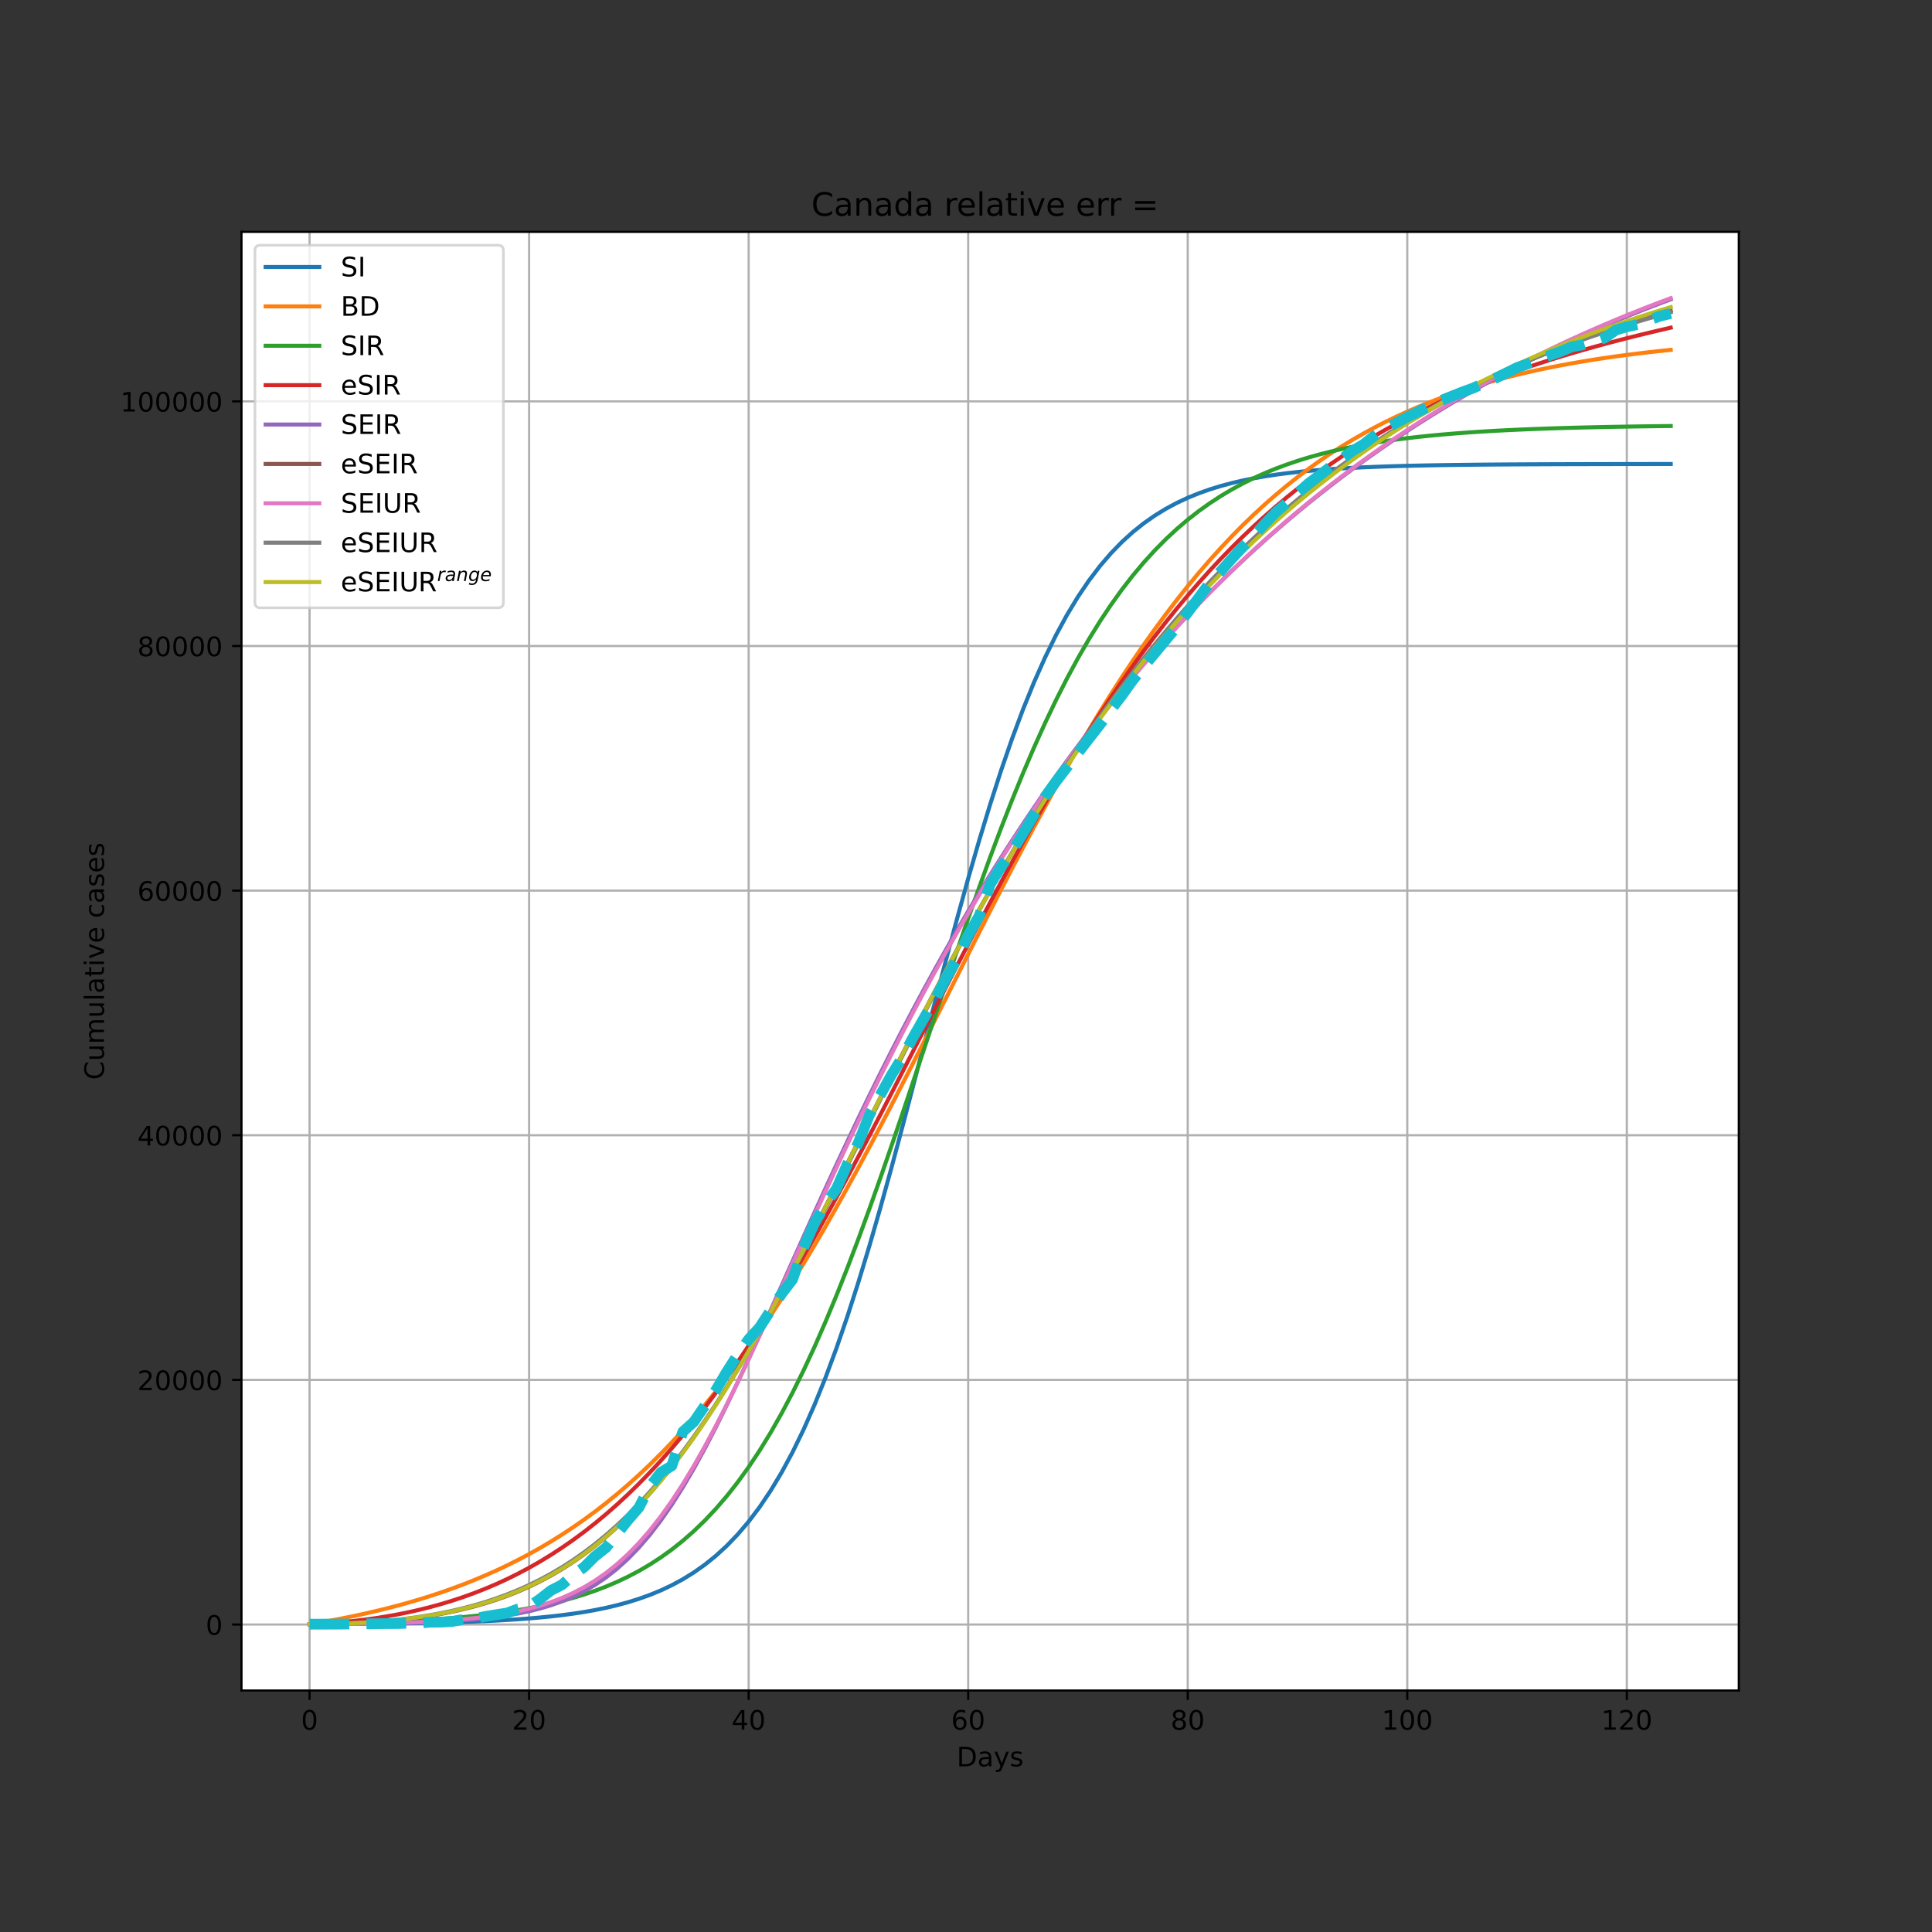<?xml version="1.0" encoding="utf-8" standalone="no"?>
<!DOCTYPE svg PUBLIC "-//W3C//DTD SVG 1.1//EN"
  "http://www.w3.org/Graphics/SVG/1.1/DTD/svg11.dtd">
<!-- Created with matplotlib (https://matplotlib.org/) -->
<svg height="720pt" version="1.1" viewBox="0 0 720 720" width="720pt" xmlns="http://www.w3.org/2000/svg" xmlns:xlink="http://www.w3.org/1999/xlink">
 <rect x="0" y="0" width="720" height="720" fill="#333333" stroke="none"/>
 <defs>
  <style type="text/css">*{stroke-linecap:butt;stroke-linejoin:round;}</style>
 </defs>
 <g id="figure_1">
  <g id="patch_1">
   <path d="M 0 720 
L 720 720 
L 720 0 
L 0 0 
z
" style="fill:none;"/>
  </g>
  <g id="axes_1">
   <g id="patch_2">
    <path d="M 90 630 
L 648 630 
L 648 86.4 
L 90 86.4 
z
" style="fill:#ffffff;"/>
   </g>
   <g id="matplotlib.axis_1">
    <g id="xtick_1">
     <g id="line2d_1">
      <path clip-path="url(#p88439b35cf)" d="M 115.364 630 
L 115.364 86.4 
" style="fill:none;stroke:#b0b0b0;stroke-linecap:square;stroke-width:0.8;"/>
     </g>
     <g id="line2d_2">
      <defs>
       <path d="M 0 0 
L 0 3.5 
" id="mbd59944aac" style="stroke:#000000;stroke-width:0.8;"/>
      </defs>
      <g>
       <use style="stroke:#000000;stroke-width:0.8;" x="115.364" xlink:href="#mbd59944aac" y="630"/>
      </g>
     </g>
     <g id="text_1">
      <!-- 0 -->
      <g transform="translate(112.182 644.598)scale(0.1 -0.1)">
       <defs>
        <path d="M 31.781 66.406 
Q 24.172 66.406 20.328 58.906 
Q 16.5 51.422 16.5 36.375 
Q 16.5 21.391 20.328 13.891 
Q 24.172 6.391 31.781 6.391 
Q 39.453 6.391 43.281 13.891 
Q 47.125 21.391 47.125 36.375 
Q 47.125 51.422 43.281 58.906 
Q 39.453 66.406 31.781 66.406 
z
M 31.781 74.219 
Q 44.047 74.219 50.516 64.516 
Q 56.984 54.828 56.984 36.375 
Q 56.984 17.969 50.516 8.266 
Q 44.047 -1.422 31.781 -1.422 
Q 19.531 -1.422 13.062 8.266 
Q 6.594 17.969 6.594 36.375 
Q 6.594 54.828 13.062 64.516 
Q 19.531 74.219 31.781 74.219 
z
" id="DejaVuSans-48"/>
       </defs>
       <use xlink:href="#DejaVuSans-48"/>
      </g>
     </g>
    </g>
    <g id="xtick_2">
     <g id="line2d_3">
      <path clip-path="url(#p88439b35cf)" d="M 197.182 630 
L 197.182 86.4 
" style="fill:none;stroke:#b0b0b0;stroke-linecap:square;stroke-width:0.8;"/>
     </g>
     <g id="line2d_4">
      <g>
       <use style="stroke:#000000;stroke-width:0.8;" x="197.182" xlink:href="#mbd59944aac" y="630"/>
      </g>
     </g>
     <g id="text_2">
      <!-- 20 -->
      <g transform="translate(190.819 644.598)scale(0.1 -0.1)">
       <defs>
        <path d="M 19.188 8.297 
L 53.609 8.297 
L 53.609 0 
L 7.328 0 
L 7.328 8.297 
Q 12.938 14.109 22.625 23.891 
Q 32.328 33.688 34.812 36.531 
Q 39.547 41.844 41.422 45.531 
Q 43.312 49.219 43.312 52.781 
Q 43.312 58.594 39.234 62.25 
Q 35.156 65.922 28.609 65.922 
Q 23.969 65.922 18.812 64.312 
Q 13.672 62.703 7.812 59.422 
L 7.812 69.391 
Q 13.766 71.781 18.938 73 
Q 24.125 74.219 28.422 74.219 
Q 39.75 74.219 46.484 68.547 
Q 53.219 62.891 53.219 53.422 
Q 53.219 48.922 51.531 44.891 
Q 49.859 40.875 45.406 35.406 
Q 44.188 33.984 37.641 27.219 
Q 31.109 20.453 19.188 8.297 
z
" id="DejaVuSans-50"/>
       </defs>
       <use xlink:href="#DejaVuSans-50"/>
       <use x="63.623" xlink:href="#DejaVuSans-48"/>
      </g>
     </g>
    </g>
    <g id="xtick_3">
     <g id="line2d_5">
      <path clip-path="url(#p88439b35cf)" d="M 279 630 
L 279 86.4 
" style="fill:none;stroke:#b0b0b0;stroke-linecap:square;stroke-width:0.8;"/>
     </g>
     <g id="line2d_6">
      <g>
       <use style="stroke:#000000;stroke-width:0.8;" x="279" xlink:href="#mbd59944aac" y="630"/>
      </g>
     </g>
     <g id="text_3">
      <!-- 40 -->
      <g transform="translate(272.637 644.598)scale(0.1 -0.1)">
       <defs>
        <path d="M 37.797 64.312 
L 12.891 25.391 
L 37.797 25.391 
z
M 35.203 72.906 
L 47.609 72.906 
L 47.609 25.391 
L 58.016 25.391 
L 58.016 17.188 
L 47.609 17.188 
L 47.609 0 
L 37.797 0 
L 37.797 17.188 
L 4.891 17.188 
L 4.891 26.703 
z
" id="DejaVuSans-52"/>
       </defs>
       <use xlink:href="#DejaVuSans-52"/>
       <use x="63.623" xlink:href="#DejaVuSans-48"/>
      </g>
     </g>
    </g>
    <g id="xtick_4">
     <g id="line2d_7">
      <path clip-path="url(#p88439b35cf)" d="M 360.818 630 
L 360.818 86.4 
" style="fill:none;stroke:#b0b0b0;stroke-linecap:square;stroke-width:0.8;"/>
     </g>
     <g id="line2d_8">
      <g>
       <use style="stroke:#000000;stroke-width:0.8;" x="360.818" xlink:href="#mbd59944aac" y="630"/>
      </g>
     </g>
     <g id="text_4">
      <!-- 60 -->
      <g transform="translate(354.456 644.598)scale(0.1 -0.1)">
       <defs>
        <path d="M 33.016 40.375 
Q 26.375 40.375 22.484 35.828 
Q 18.609 31.297 18.609 23.391 
Q 18.609 15.531 22.484 10.953 
Q 26.375 6.391 33.016 6.391 
Q 39.656 6.391 43.531 10.953 
Q 47.406 15.531 47.406 23.391 
Q 47.406 31.297 43.531 35.828 
Q 39.656 40.375 33.016 40.375 
z
M 52.594 71.297 
L 52.594 62.312 
Q 48.875 64.062 45.094 64.984 
Q 41.312 65.922 37.594 65.922 
Q 27.828 65.922 22.672 59.328 
Q 17.531 52.734 16.797 39.406 
Q 19.672 43.656 24.016 45.922 
Q 28.375 48.188 33.594 48.188 
Q 44.578 48.188 50.953 41.516 
Q 57.328 34.859 57.328 23.391 
Q 57.328 12.156 50.688 5.359 
Q 44.047 -1.422 33.016 -1.422 
Q 20.359 -1.422 13.672 8.266 
Q 6.984 17.969 6.984 36.375 
Q 6.984 53.656 15.188 63.938 
Q 23.391 74.219 37.203 74.219 
Q 40.922 74.219 44.703 73.484 
Q 48.484 72.75 52.594 71.297 
z
" id="DejaVuSans-54"/>
       </defs>
       <use xlink:href="#DejaVuSans-54"/>
       <use x="63.623" xlink:href="#DejaVuSans-48"/>
      </g>
     </g>
    </g>
    <g id="xtick_5">
     <g id="line2d_9">
      <path clip-path="url(#p88439b35cf)" d="M 442.636 630 
L 442.636 86.4 
" style="fill:none;stroke:#b0b0b0;stroke-linecap:square;stroke-width:0.8;"/>
     </g>
     <g id="line2d_10">
      <g>
       <use style="stroke:#000000;stroke-width:0.8;" x="442.636" xlink:href="#mbd59944aac" y="630"/>
      </g>
     </g>
     <g id="text_5">
      <!-- 80 -->
      <g transform="translate(436.274 644.598)scale(0.1 -0.1)">
       <defs>
        <path d="M 31.781 34.625 
Q 24.75 34.625 20.719 30.859 
Q 16.703 27.094 16.703 20.516 
Q 16.703 13.922 20.719 10.156 
Q 24.75 6.391 31.781 6.391 
Q 38.812 6.391 42.859 10.172 
Q 46.922 13.969 46.922 20.516 
Q 46.922 27.094 42.891 30.859 
Q 38.875 34.625 31.781 34.625 
z
M 21.922 38.812 
Q 15.578 40.375 12.031 44.719 
Q 8.5 49.078 8.5 55.328 
Q 8.5 64.062 14.719 69.141 
Q 20.953 74.219 31.781 74.219 
Q 42.672 74.219 48.875 69.141 
Q 55.078 64.062 55.078 55.328 
Q 55.078 49.078 51.531 44.719 
Q 48 40.375 41.703 38.812 
Q 48.828 37.156 52.797 32.312 
Q 56.781 27.484 56.781 20.516 
Q 56.781 9.906 50.312 4.234 
Q 43.844 -1.422 31.781 -1.422 
Q 19.734 -1.422 13.25 4.234 
Q 6.781 9.906 6.781 20.516 
Q 6.781 27.484 10.781 32.312 
Q 14.797 37.156 21.922 38.812 
z
M 18.312 54.391 
Q 18.312 48.734 21.844 45.562 
Q 25.391 42.391 31.781 42.391 
Q 38.141 42.391 41.719 45.562 
Q 45.312 48.734 45.312 54.391 
Q 45.312 60.062 41.719 63.234 
Q 38.141 66.406 31.781 66.406 
Q 25.391 66.406 21.844 63.234 
Q 18.312 60.062 18.312 54.391 
z
" id="DejaVuSans-56"/>
       </defs>
       <use xlink:href="#DejaVuSans-56"/>
       <use x="63.623" xlink:href="#DejaVuSans-48"/>
      </g>
     </g>
    </g>
    <g id="xtick_6">
     <g id="line2d_11">
      <path clip-path="url(#p88439b35cf)" d="M 524.455 630 
L 524.455 86.4 
" style="fill:none;stroke:#b0b0b0;stroke-linecap:square;stroke-width:0.8;"/>
     </g>
     <g id="line2d_12">
      <g>
       <use style="stroke:#000000;stroke-width:0.8;" x="524.455" xlink:href="#mbd59944aac" y="630"/>
      </g>
     </g>
     <g id="text_6">
      <!-- 100 -->
      <g transform="translate(514.911 644.598)scale(0.1 -0.1)">
       <defs>
        <path d="M 12.406 8.297 
L 28.516 8.297 
L 28.516 63.922 
L 10.984 60.406 
L 10.984 69.391 
L 28.422 72.906 
L 38.281 72.906 
L 38.281 8.297 
L 54.391 8.297 
L 54.391 0 
L 12.406 0 
z
" id="DejaVuSans-49"/>
       </defs>
       <use xlink:href="#DejaVuSans-49"/>
       <use x="63.623" xlink:href="#DejaVuSans-48"/>
       <use x="127.246" xlink:href="#DejaVuSans-48"/>
      </g>
     </g>
    </g>
    <g id="xtick_7">
     <g id="line2d_13">
      <path clip-path="url(#p88439b35cf)" d="M 606.273 630 
L 606.273 86.4 
" style="fill:none;stroke:#b0b0b0;stroke-linecap:square;stroke-width:0.8;"/>
     </g>
     <g id="line2d_14">
      <g>
       <use style="stroke:#000000;stroke-width:0.8;" x="606.273" xlink:href="#mbd59944aac" y="630"/>
      </g>
     </g>
     <g id="text_7">
      <!-- 120 -->
      <g transform="translate(596.729 644.598)scale(0.1 -0.1)">
       <use xlink:href="#DejaVuSans-49"/>
       <use x="63.623" xlink:href="#DejaVuSans-50"/>
       <use x="127.246" xlink:href="#DejaVuSans-48"/>
      </g>
     </g>
    </g>
    <g id="text_8">
     <!-- Days -->
     <g transform="translate(356.522 658.277)scale(0.1 -0.1)">
      <defs>
       <path d="M 19.672 64.797 
L 19.672 8.109 
L 31.594 8.109 
Q 46.688 8.109 53.688 14.938 
Q 60.688 21.781 60.688 36.531 
Q 60.688 51.172 53.688 57.984 
Q 46.688 64.797 31.594 64.797 
z
M 9.812 72.906 
L 30.078 72.906 
Q 51.266 72.906 61.172 64.094 
Q 71.094 55.281 71.094 36.531 
Q 71.094 17.672 61.125 8.828 
Q 51.172 0 30.078 0 
L 9.812 0 
z
" id="DejaVuSans-68"/>
       <path d="M 34.281 27.484 
Q 23.391 27.484 19.188 25 
Q 14.984 22.516 14.984 16.5 
Q 14.984 11.719 18.141 8.906 
Q 21.297 6.109 26.703 6.109 
Q 34.188 6.109 38.703 11.406 
Q 43.219 16.703 43.219 25.484 
L 43.219 27.484 
z
M 52.203 31.203 
L 52.203 0 
L 43.219 0 
L 43.219 8.297 
Q 40.141 3.328 35.547 0.953 
Q 30.953 -1.422 24.312 -1.422 
Q 15.922 -1.422 10.953 3.297 
Q 6 8.016 6 15.922 
Q 6 25.141 12.172 29.828 
Q 18.359 34.516 30.609 34.516 
L 43.219 34.516 
L 43.219 35.406 
Q 43.219 41.609 39.141 45 
Q 35.062 48.391 27.688 48.391 
Q 23 48.391 18.547 47.266 
Q 14.109 46.141 10.016 43.891 
L 10.016 52.203 
Q 14.938 54.109 19.578 55.047 
Q 24.219 56 28.609 56 
Q 40.484 56 46.344 49.844 
Q 52.203 43.703 52.203 31.203 
z
" id="DejaVuSans-97"/>
       <path d="M 32.172 -5.078 
Q 28.375 -14.844 24.75 -17.812 
Q 21.141 -20.797 15.094 -20.797 
L 7.906 -20.797 
L 7.906 -13.281 
L 13.188 -13.281 
Q 16.891 -13.281 18.938 -11.516 
Q 21 -9.766 23.484 -3.219 
L 25.094 0.875 
L 2.984 54.688 
L 12.5 54.688 
L 29.594 11.922 
L 46.688 54.688 
L 56.203 54.688 
z
" id="DejaVuSans-121"/>
       <path d="M 44.281 53.078 
L 44.281 44.578 
Q 40.484 46.531 36.375 47.5 
Q 32.281 48.484 27.875 48.484 
Q 21.188 48.484 17.844 46.438 
Q 14.5 44.391 14.5 40.281 
Q 14.5 37.156 16.891 35.375 
Q 19.281 33.594 26.516 31.984 
L 29.594 31.297 
Q 39.156 29.25 43.188 25.516 
Q 47.219 21.781 47.219 15.094 
Q 47.219 7.469 41.188 3.016 
Q 35.156 -1.422 24.609 -1.422 
Q 20.219 -1.422 15.453 -0.562 
Q 10.688 0.297 5.422 2 
L 5.422 11.281 
Q 10.406 8.688 15.234 7.391 
Q 20.062 6.109 24.812 6.109 
Q 31.156 6.109 34.562 8.281 
Q 37.984 10.453 37.984 14.406 
Q 37.984 18.062 35.516 20.016 
Q 33.062 21.969 24.703 23.781 
L 21.578 24.516 
Q 13.234 26.266 9.516 29.906 
Q 5.812 33.547 5.812 39.891 
Q 5.812 47.609 11.281 51.797 
Q 16.75 56 26.812 56 
Q 31.781 56 36.172 55.266 
Q 40.578 54.547 44.281 53.078 
z
" id="DejaVuSans-115"/>
      </defs>
      <use xlink:href="#DejaVuSans-68"/>
      <use x="77.002" xlink:href="#DejaVuSans-97"/>
      <use x="138.281" xlink:href="#DejaVuSans-121"/>
      <use x="197.461" xlink:href="#DejaVuSans-115"/>
     </g>
    </g>
   </g>
   <g id="matplotlib.axis_2">
    <g id="ytick_1">
     <g id="line2d_15">
      <path clip-path="url(#p88439b35cf)" d="M 90 605.414 
L 648 605.414 
" style="fill:none;stroke:#b0b0b0;stroke-linecap:square;stroke-width:0.8;"/>
     </g>
     <g id="line2d_16">
      <defs>
       <path d="M 0 0 
L -3.5 0 
" id="me289121071" style="stroke:#000000;stroke-width:0.8;"/>
      </defs>
      <g>
       <use style="stroke:#000000;stroke-width:0.8;" x="90" xlink:href="#me289121071" y="605.414"/>
      </g>
     </g>
     <g id="text_9">
      <!-- 0 -->
      <g transform="translate(76.638 609.213)scale(0.1 -0.1)">
       <use xlink:href="#DejaVuSans-48"/>
      </g>
     </g>
    </g>
    <g id="ytick_2">
     <g id="line2d_17">
      <path clip-path="url(#p88439b35cf)" d="M 90 514.247 
L 648 514.247 
" style="fill:none;stroke:#b0b0b0;stroke-linecap:square;stroke-width:0.8;"/>
     </g>
     <g id="line2d_18">
      <g>
       <use style="stroke:#000000;stroke-width:0.8;" x="90" xlink:href="#me289121071" y="514.247"/>
      </g>
     </g>
     <g id="text_10">
      <!-- 20000 -->
      <g transform="translate(51.188 518.046)scale(0.1 -0.1)">
       <use xlink:href="#DejaVuSans-50"/>
       <use x="63.623" xlink:href="#DejaVuSans-48"/>
       <use x="127.246" xlink:href="#DejaVuSans-48"/>
       <use x="190.869" xlink:href="#DejaVuSans-48"/>
       <use x="254.492" xlink:href="#DejaVuSans-48"/>
      </g>
     </g>
    </g>
    <g id="ytick_3">
     <g id="line2d_19">
      <path clip-path="url(#p88439b35cf)" d="M 90 423.079 
L 648 423.079 
" style="fill:none;stroke:#b0b0b0;stroke-linecap:square;stroke-width:0.8;"/>
     </g>
     <g id="line2d_20">
      <g>
       <use style="stroke:#000000;stroke-width:0.8;" x="90" xlink:href="#me289121071" y="423.079"/>
      </g>
     </g>
     <g id="text_11">
      <!-- 40000 -->
      <g transform="translate(51.188 426.878)scale(0.1 -0.1)">
       <use xlink:href="#DejaVuSans-52"/>
       <use x="63.623" xlink:href="#DejaVuSans-48"/>
       <use x="127.246" xlink:href="#DejaVuSans-48"/>
       <use x="190.869" xlink:href="#DejaVuSans-48"/>
       <use x="254.492" xlink:href="#DejaVuSans-48"/>
      </g>
     </g>
    </g>
    <g id="ytick_4">
     <g id="line2d_21">
      <path clip-path="url(#p88439b35cf)" d="M 90 331.912 
L 648 331.912 
" style="fill:none;stroke:#b0b0b0;stroke-linecap:square;stroke-width:0.8;"/>
     </g>
     <g id="line2d_22">
      <g>
       <use style="stroke:#000000;stroke-width:0.8;" x="90" xlink:href="#me289121071" y="331.912"/>
      </g>
     </g>
     <g id="text_12">
      <!-- 60000 -->
      <g transform="translate(51.188 335.711)scale(0.1 -0.1)">
       <use xlink:href="#DejaVuSans-54"/>
       <use x="63.623" xlink:href="#DejaVuSans-48"/>
       <use x="127.246" xlink:href="#DejaVuSans-48"/>
       <use x="190.869" xlink:href="#DejaVuSans-48"/>
       <use x="254.492" xlink:href="#DejaVuSans-48"/>
      </g>
     </g>
    </g>
    <g id="ytick_5">
     <g id="line2d_23">
      <path clip-path="url(#p88439b35cf)" d="M 90 240.745 
L 648 240.745 
" style="fill:none;stroke:#b0b0b0;stroke-linecap:square;stroke-width:0.8;"/>
     </g>
     <g id="line2d_24">
      <g>
       <use style="stroke:#000000;stroke-width:0.8;" x="90" xlink:href="#me289121071" y="240.745"/>
      </g>
     </g>
     <g id="text_13">
      <!-- 80000 -->
      <g transform="translate(51.188 244.544)scale(0.1 -0.1)">
       <use xlink:href="#DejaVuSans-56"/>
       <use x="63.623" xlink:href="#DejaVuSans-48"/>
       <use x="127.246" xlink:href="#DejaVuSans-48"/>
       <use x="190.869" xlink:href="#DejaVuSans-48"/>
       <use x="254.492" xlink:href="#DejaVuSans-48"/>
      </g>
     </g>
    </g>
    <g id="ytick_6">
     <g id="line2d_25">
      <path clip-path="url(#p88439b35cf)" d="M 90 149.577 
L 648 149.577 
" style="fill:none;stroke:#b0b0b0;stroke-linecap:square;stroke-width:0.8;"/>
     </g>
     <g id="line2d_26">
      <g>
       <use style="stroke:#000000;stroke-width:0.8;" x="90" xlink:href="#me289121071" y="149.577"/>
      </g>
     </g>
     <g id="text_14">
      <!-- 100000 -->
      <g transform="translate(44.825 153.376)scale(0.1 -0.1)">
       <use xlink:href="#DejaVuSans-49"/>
       <use x="63.623" xlink:href="#DejaVuSans-48"/>
       <use x="127.246" xlink:href="#DejaVuSans-48"/>
       <use x="190.869" xlink:href="#DejaVuSans-48"/>
       <use x="254.492" xlink:href="#DejaVuSans-48"/>
       <use x="318.115" xlink:href="#DejaVuSans-48"/>
      </g>
     </g>
    </g>
    <g id="text_15">
     <!-- Cumulative cases -->
     <g transform="translate(38.745 402.426)rotate(-90)scale(0.1 -0.1)">
      <defs>
       <path d="M 64.406 67.281 
L 64.406 56.891 
Q 59.422 61.531 53.781 63.812 
Q 48.141 66.109 41.797 66.109 
Q 29.297 66.109 22.656 58.469 
Q 16.016 50.828 16.016 36.375 
Q 16.016 21.969 22.656 14.328 
Q 29.297 6.688 41.797 6.688 
Q 48.141 6.688 53.781 8.984 
Q 59.422 11.281 64.406 15.922 
L 64.406 5.609 
Q 59.234 2.094 53.438 0.328 
Q 47.656 -1.422 41.219 -1.422 
Q 24.656 -1.422 15.125 8.703 
Q 5.609 18.844 5.609 36.375 
Q 5.609 53.953 15.125 64.078 
Q 24.656 74.219 41.219 74.219 
Q 47.75 74.219 53.531 72.484 
Q 59.328 70.75 64.406 67.281 
z
" id="DejaVuSans-67"/>
       <path d="M 8.5 21.578 
L 8.5 54.688 
L 17.484 54.688 
L 17.484 21.922 
Q 17.484 14.156 20.5 10.266 
Q 23.531 6.391 29.594 6.391 
Q 36.859 6.391 41.078 11.031 
Q 45.312 15.672 45.312 23.688 
L 45.312 54.688 
L 54.297 54.688 
L 54.297 0 
L 45.312 0 
L 45.312 8.406 
Q 42.047 3.422 37.719 1 
Q 33.406 -1.422 27.688 -1.422 
Q 18.266 -1.422 13.375 4.438 
Q 8.5 10.297 8.5 21.578 
z
M 31.109 56 
z
" id="DejaVuSans-117"/>
       <path d="M 52 44.188 
Q 55.375 50.25 60.062 53.125 
Q 64.75 56 71.094 56 
Q 79.641 56 84.281 50.016 
Q 88.922 44.047 88.922 33.016 
L 88.922 0 
L 79.891 0 
L 79.891 32.719 
Q 79.891 40.578 77.094 44.375 
Q 74.312 48.188 68.609 48.188 
Q 61.625 48.188 57.562 43.547 
Q 53.516 38.922 53.516 30.906 
L 53.516 0 
L 44.484 0 
L 44.484 32.719 
Q 44.484 40.625 41.703 44.406 
Q 38.922 48.188 33.109 48.188 
Q 26.219 48.188 22.156 43.531 
Q 18.109 38.875 18.109 30.906 
L 18.109 0 
L 9.078 0 
L 9.078 54.688 
L 18.109 54.688 
L 18.109 46.188 
Q 21.188 51.219 25.484 53.609 
Q 29.781 56 35.688 56 
Q 41.656 56 45.828 52.969 
Q 50 49.953 52 44.188 
z
" id="DejaVuSans-109"/>
       <path d="M 9.422 75.984 
L 18.406 75.984 
L 18.406 0 
L 9.422 0 
z
" id="DejaVuSans-108"/>
       <path d="M 18.312 70.219 
L 18.312 54.688 
L 36.812 54.688 
L 36.812 47.703 
L 18.312 47.703 
L 18.312 18.016 
Q 18.312 11.328 20.141 9.422 
Q 21.969 7.516 27.594 7.516 
L 36.812 7.516 
L 36.812 0 
L 27.594 0 
Q 17.188 0 13.234 3.875 
Q 9.281 7.766 9.281 18.016 
L 9.281 47.703 
L 2.688 47.703 
L 2.688 54.688 
L 9.281 54.688 
L 9.281 70.219 
z
" id="DejaVuSans-116"/>
       <path d="M 9.422 54.688 
L 18.406 54.688 
L 18.406 0 
L 9.422 0 
z
M 9.422 75.984 
L 18.406 75.984 
L 18.406 64.594 
L 9.422 64.594 
z
" id="DejaVuSans-105"/>
       <path d="M 2.984 54.688 
L 12.5 54.688 
L 29.594 8.797 
L 46.688 54.688 
L 56.203 54.688 
L 35.688 0 
L 23.484 0 
z
" id="DejaVuSans-118"/>
       <path d="M 56.203 29.594 
L 56.203 25.203 
L 14.891 25.203 
Q 15.484 15.922 20.484 11.062 
Q 25.484 6.203 34.422 6.203 
Q 39.594 6.203 44.453 7.469 
Q 49.312 8.734 54.109 11.281 
L 54.109 2.781 
Q 49.266 0.734 44.188 -0.344 
Q 39.109 -1.422 33.891 -1.422 
Q 20.797 -1.422 13.156 6.188 
Q 5.516 13.812 5.516 26.812 
Q 5.516 40.234 12.766 48.109 
Q 20.016 56 32.328 56 
Q 43.359 56 49.781 48.891 
Q 56.203 41.797 56.203 29.594 
z
M 47.219 32.234 
Q 47.125 39.594 43.094 43.984 
Q 39.062 48.391 32.422 48.391 
Q 24.906 48.391 20.391 44.141 
Q 15.875 39.891 15.188 32.172 
z
" id="DejaVuSans-101"/>
       <path id="DejaVuSans-32"/>
       <path d="M 48.781 52.594 
L 48.781 44.188 
Q 44.969 46.297 41.141 47.344 
Q 37.312 48.391 33.406 48.391 
Q 24.656 48.391 19.812 42.844 
Q 14.984 37.312 14.984 27.297 
Q 14.984 17.281 19.812 11.734 
Q 24.656 6.203 33.406 6.203 
Q 37.312 6.203 41.141 7.25 
Q 44.969 8.297 48.781 10.406 
L 48.781 2.094 
Q 45.016 0.344 40.984 -0.531 
Q 36.969 -1.422 32.422 -1.422 
Q 20.062 -1.422 12.781 6.344 
Q 5.516 14.109 5.516 27.297 
Q 5.516 40.672 12.859 48.328 
Q 20.219 56 33.016 56 
Q 37.156 56 41.109 55.141 
Q 45.062 54.297 48.781 52.594 
z
" id="DejaVuSans-99"/>
      </defs>
      <use xlink:href="#DejaVuSans-67"/>
      <use x="69.824" xlink:href="#DejaVuSans-117"/>
      <use x="133.203" xlink:href="#DejaVuSans-109"/>
      <use x="230.615" xlink:href="#DejaVuSans-117"/>
      <use x="293.994" xlink:href="#DejaVuSans-108"/>
      <use x="321.777" xlink:href="#DejaVuSans-97"/>
      <use x="383.057" xlink:href="#DejaVuSans-116"/>
      <use x="422.266" xlink:href="#DejaVuSans-105"/>
      <use x="450.049" xlink:href="#DejaVuSans-118"/>
      <use x="509.229" xlink:href="#DejaVuSans-101"/>
      <use x="570.752" xlink:href="#DejaVuSans-32"/>
      <use x="602.539" xlink:href="#DejaVuSans-99"/>
      <use x="657.52" xlink:href="#DejaVuSans-97"/>
      <use x="718.799" xlink:href="#DejaVuSans-115"/>
      <use x="770.898" xlink:href="#DejaVuSans-101"/>
      <use x="832.422" xlink:href="#DejaVuSans-115"/>
     </g>
    </g>
   </g>
   <g id="line2d_27">
    <path clip-path="url(#p88439b35cf)" d="M 115.364 605.291 
L 119.455 605.272 
L 123.545 605.249 
L 127.636 605.223 
L 131.727 605.193 
L 135.818 605.159 
L 139.909 605.119 
L 144 605.072 
L 148.091 605.019 
L 152.182 604.957 
L 156.273 604.885 
L 160.364 604.802 
L 164.455 604.706 
L 168.545 604.596 
L 172.636 604.467 
L 176.727 604.319 
L 180.818 604.148 
L 184.909 603.949 
L 189 603.72 
L 193.091 603.455 
L 197.182 603.149 
L 201.273 602.796 
L 205.364 602.388 
L 209.455 601.916 
L 213.545 601.372 
L 217.636 600.744 
L 221.727 600.02 
L 225.818 599.185 
L 229.909 598.224 
L 234 597.116 
L 238.091 595.842 
L 242.182 594.377 
L 246.273 592.695 
L 250.364 590.765 
L 254.455 588.554 
L 258.545 586.025 
L 262.636 583.137 
L 266.727 579.846 
L 270.818 576.103 
L 274.909 571.857 
L 279 567.054 
L 283.091 561.64 
L 287.182 555.558 
L 291.273 548.755 
L 295.364 541.178 
L 299.455 532.785 
L 303.545 523.538 
L 307.636 513.416 
L 311.727 502.409 
L 315.818 490.53 
L 319.909 477.811 
L 324 464.31 
L 328.091 450.108 
L 332.182 435.311 
L 336.273 420.047 
L 340.364 404.462 
L 344.455 388.715 
L 348.545 372.973 
L 352.636 357.402 
L 356.727 342.16 
L 360.818 327.393 
L 364.909 313.228 
L 369 299.768 
L 373.091 287.095 
L 377.182 275.264 
L 381.273 264.307 
L 385.364 254.234 
L 389.455 245.035 
L 393.545 236.689 
L 397.636 229.157 
L 401.727 222.395 
L 405.818 216.352 
L 409.909 210.973 
L 414 206.203 
L 418.091 201.987 
L 422.182 198.27 
L 426.273 195.003 
L 430.364 192.136 
L 434.455 189.626 
L 438.545 187.432 
L 442.636 185.517 
L 446.727 183.847 
L 450.818 182.394 
L 454.909 181.129 
L 459 180.03 
L 463.091 179.076 
L 467.182 178.248 
L 471.273 177.53 
L 475.364 176.907 
L 479.455 176.367 
L 483.545 175.899 
L 487.636 175.494 
L 491.727 175.144 
L 495.818 174.84 
L 499.909 174.577 
L 504 174.35 
L 508.091 174.154 
L 512.182 173.984 
L 516.273 173.836 
L 520.364 173.709 
L 524.455 173.599 
L 528.545 173.504 
L 532.636 173.422 
L 536.727 173.351 
L 540.818 173.289 
L 544.909 173.236 
L 549 173.19 
L 553.091 173.15 
L 557.182 173.116 
L 561.273 173.086 
L 565.364 173.061 
L 569.455 173.039 
L 573.545 173.02 
L 577.636 173.003 
L 581.727 172.989 
L 585.818 172.976 
L 589.909 172.966 
L 594 172.956 
L 598.091 172.948 
L 602.182 172.941 
L 606.273 172.935 
L 610.364 172.93 
L 614.455 172.926 
L 618.545 172.922 
L 622.636 172.919 
" style="fill:none;stroke:#1f77b4;stroke-linecap:square;stroke-width:1.5;"/>
   </g>
   <g id="line2d_28">
    <path clip-path="url(#p88439b35cf)" d="M 115.364 605.291 
L 119.455 604.605 
L 123.545 603.875 
L 127.636 603.097 
L 131.727 602.269 
L 135.818 601.387 
L 139.909 600.449 
L 144 599.451 
L 148.091 598.389 
L 152.182 597.261 
L 156.273 596.06 
L 160.364 594.785 
L 164.455 593.43 
L 168.545 591.992 
L 172.636 590.464 
L 176.727 588.844 
L 180.818 587.125 
L 184.909 585.303 
L 189 583.372 
L 193.091 581.327 
L 197.182 579.163 
L 201.273 576.873 
L 205.364 574.452 
L 209.455 571.894 
L 213.545 569.194 
L 217.636 566.345 
L 221.727 563.341 
L 225.818 560.178 
L 229.909 556.848 
L 234 553.346 
L 238.091 549.667 
L 242.182 545.807 
L 246.273 541.759 
L 250.364 537.52 
L 254.455 533.085 
L 258.545 528.452 
L 262.636 523.616 
L 266.727 518.577 
L 270.818 513.332 
L 274.909 507.881 
L 279 502.224 
L 283.091 496.362 
L 287.182 490.298 
L 291.273 484.033 
L 295.364 477.574 
L 299.455 470.925 
L 303.545 464.093 
L 307.636 457.085 
L 311.727 449.911 
L 315.818 442.581 
L 319.909 435.107 
L 324 427.5 
L 328.091 419.774 
L 332.182 411.944 
L 336.273 404.025 
L 340.364 396.033 
L 344.455 387.984 
L 348.545 379.896 
L 352.636 371.786 
L 356.727 363.672 
L 360.818 355.571 
L 364.909 347.501 
L 369 339.479 
L 373.091 331.523 
L 377.182 323.648 
L 381.273 315.87 
L 385.364 308.204 
L 389.455 300.664 
L 393.545 293.262 
L 397.636 286.012 
L 401.727 278.922 
L 405.818 272.004 
L 409.909 265.266 
L 414 258.714 
L 418.091 252.355 
L 422.182 246.193 
L 426.273 240.233 
L 430.364 234.476 
L 434.455 228.926 
L 438.545 223.581 
L 442.636 218.443 
L 446.727 213.509 
L 450.818 208.778 
L 454.909 204.248 
L 459 199.915 
L 463.091 195.775 
L 467.182 191.825 
L 471.273 188.058 
L 475.364 184.472 
L 479.455 181.06 
L 483.545 177.816 
L 487.636 174.736 
L 491.727 171.813 
L 495.818 169.041 
L 499.909 166.415 
L 504 163.929 
L 508.091 161.577 
L 512.182 159.352 
L 516.273 157.25 
L 520.364 155.265 
L 524.455 153.391 
L 528.545 151.623 
L 532.636 149.956 
L 536.727 148.384 
L 540.818 146.903 
L 544.909 145.508 
L 549 144.195 
L 553.091 142.959 
L 557.182 141.796 
L 561.273 140.702 
L 565.364 139.674 
L 569.455 138.707 
L 573.545 137.799 
L 577.636 136.945 
L 581.727 136.143 
L 585.818 135.391 
L 589.909 134.684 
L 594 134.02 
L 598.091 133.397 
L 602.182 132.812 
L 606.273 132.264 
L 610.364 131.749 
L 614.455 131.267 
L 618.545 130.814 
L 622.636 130.389 
" style="fill:none;stroke:#ff7f0e;stroke-linecap:square;stroke-width:1.5;"/>
   </g>
   <g id="line2d_29">
    <path clip-path="url(#p88439b35cf)" d="M 115.364 605.291 
L 119.455 605.21 
L 123.545 605.12 
L 127.636 605.019 
L 131.727 604.905 
L 135.818 604.777 
L 139.909 604.633 
L 144 604.471 
L 148.091 604.29 
L 152.182 604.087 
L 156.273 603.858 
L 160.364 603.602 
L 164.455 603.314 
L 168.545 602.992 
L 172.636 602.63 
L 176.727 602.224 
L 180.818 601.768 
L 184.909 601.258 
L 189 600.686 
L 193.091 600.045 
L 197.182 599.327 
L 201.273 598.524 
L 205.364 597.625 
L 209.455 596.619 
L 213.545 595.496 
L 217.636 594.241 
L 221.727 592.84 
L 225.818 591.277 
L 229.909 589.537 
L 234 587.599 
L 238.091 585.444 
L 242.182 583.051 
L 246.273 580.397 
L 250.364 577.459 
L 254.455 574.21 
L 258.545 570.626 
L 262.636 566.678 
L 266.727 562.341 
L 270.818 557.588 
L 274.909 552.391 
L 279 546.728 
L 283.091 540.574 
L 287.182 533.912 
L 291.273 526.724 
L 295.364 519.002 
L 299.455 510.739 
L 303.545 501.939 
L 307.636 492.611 
L 311.727 482.772 
L 315.818 472.451 
L 319.909 461.682 
L 324 450.511 
L 328.091 438.989 
L 332.182 427.176 
L 336.273 415.14 
L 340.364 402.95 
L 344.455 390.681 
L 348.545 378.408 
L 352.636 366.204 
L 356.727 354.142 
L 360.818 342.288 
L 364.909 330.706 
L 369 319.451 
L 373.091 308.57 
L 377.182 298.104 
L 381.273 288.084 
L 385.364 278.535 
L 389.455 269.472 
L 393.545 260.906 
L 397.636 252.839 
L 401.727 245.268 
L 405.818 238.186 
L 409.909 231.58 
L 414 225.435 
L 418.091 219.734 
L 422.182 214.457 
L 426.273 209.583 
L 430.364 205.089 
L 434.455 200.954 
L 438.545 197.155 
L 442.636 193.67 
L 446.727 190.477 
L 450.818 187.556 
L 454.909 184.886 
L 459 182.448 
L 463.091 180.224 
L 467.182 178.198 
L 471.273 176.352 
L 475.364 174.672 
L 479.455 173.145 
L 483.545 171.756 
L 487.636 170.495 
L 491.727 169.349 
L 495.818 168.31 
L 499.909 167.366 
L 504 166.51 
L 508.091 165.735 
L 512.182 165.031 
L 516.273 164.394 
L 520.364 163.816 
L 524.455 163.293 
L 528.545 162.82 
L 532.636 162.391 
L 536.727 162.002 
L 540.818 161.651 
L 544.909 161.333 
L 549 161.045 
L 553.091 160.784 
L 557.182 160.548 
L 561.273 160.335 
L 565.364 160.142 
L 569.455 159.967 
L 573.545 159.81 
L 577.636 159.667 
L 581.727 159.538 
L 585.818 159.421 
L 589.909 159.315 
L 594 159.219 
L 598.091 159.133 
L 602.182 159.055 
L 606.273 158.984 
L 610.364 158.92 
L 614.455 158.863 
L 618.545 158.81 
L 622.636 158.763 
" style="fill:none;stroke:#2ca02c;stroke-linecap:square;stroke-width:1.5;"/>
   </g>
   <g id="line2d_30">
    <path clip-path="url(#p88439b35cf)" d="M 115.364 605.291 
L 119.455 605.088 
L 123.545 604.821 
L 127.636 604.486 
L 131.727 604.079 
L 135.818 603.598 
L 139.909 603.037 
L 144 602.393 
L 148.091 601.661 
L 152.182 600.837 
L 156.273 599.917 
L 160.364 598.894 
L 164.455 597.766 
L 168.545 596.526 
L 172.636 595.168 
L 176.727 593.689 
L 180.818 592.081 
L 184.909 590.34 
L 189 588.459 
L 193.091 586.434 
L 197.182 584.257 
L 201.273 581.924 
L 205.364 579.428 
L 209.455 576.763 
L 213.545 573.925 
L 217.636 570.907 
L 221.727 567.704 
L 225.818 564.312 
L 229.909 560.724 
L 234 556.938 
L 238.091 552.949 
L 242.182 548.753 
L 246.273 544.348 
L 250.364 539.732 
L 254.455 534.903 
L 258.545 529.861 
L 262.636 524.604 
L 266.727 519.135 
L 270.818 513.456 
L 274.909 507.569 
L 279 501.478 
L 283.091 495.188 
L 287.182 488.706 
L 291.273 482.038 
L 295.364 475.193 
L 299.455 468.181 
L 303.545 461.012 
L 307.636 453.697 
L 311.727 446.249 
L 315.818 438.681 
L 319.909 431.007 
L 324 423.242 
L 328.091 415.401 
L 332.182 407.5 
L 336.273 399.555 
L 340.364 391.583 
L 344.455 383.599 
L 348.545 375.62 
L 352.636 367.663 
L 356.727 359.742 
L 360.818 351.873 
L 364.909 344.071 
L 369 336.351 
L 373.091 328.725 
L 377.182 321.205 
L 381.273 313.805 
L 385.364 306.533 
L 389.455 299.401 
L 393.545 292.416 
L 397.636 285.586 
L 401.727 278.919 
L 405.818 272.418 
L 409.909 266.09 
L 414 259.938 
L 418.091 253.964 
L 422.182 248.171 
L 426.273 242.559 
L 430.364 237.129 
L 434.455 231.88 
L 438.545 226.811 
L 442.636 221.92 
L 446.727 217.205 
L 450.818 212.664 
L 454.909 208.292 
L 459 204.087 
L 463.091 200.044 
L 467.182 196.159 
L 471.273 192.428 
L 475.364 188.846 
L 479.455 185.409 
L 483.545 182.111 
L 487.636 178.948 
L 491.727 175.915 
L 495.818 173.007 
L 499.909 170.219 
L 504 167.546 
L 508.091 164.983 
L 512.182 162.526 
L 516.273 160.17 
L 520.364 157.91 
L 524.455 155.742 
L 528.545 153.662 
L 532.636 151.665 
L 536.727 149.747 
L 540.818 147.905 
L 544.909 146.135 
L 549 144.432 
L 553.091 142.795 
L 557.182 141.219 
L 561.273 139.7 
L 565.364 138.237 
L 569.455 136.826 
L 573.545 135.464 
L 577.636 134.149 
L 581.727 132.877 
L 585.818 131.648 
L 589.909 130.458 
L 594 129.305 
L 598.091 128.187 
L 602.182 127.102 
L 606.273 126.049 
L 610.364 125.025 
L 614.455 124.028 
L 618.545 123.059 
L 622.636 122.113 
" style="fill:none;stroke:#d62728;stroke-linecap:square;stroke-width:1.5;"/>
   </g>
   <g id="line2d_31">
    <path clip-path="url(#p88439b35cf)" d="M 115.364 605.291 
L 119.455 605.283 
L 123.545 605.263 
L 127.636 605.233 
L 131.727 605.194 
L 135.818 605.146 
L 139.909 605.087 
L 144 605.015 
L 148.091 604.928 
L 152.182 604.821 
L 156.273 604.693 
L 160.364 604.536 
L 164.455 604.347 
L 168.545 604.118 
L 172.636 603.841 
L 176.727 603.506 
L 180.818 603.101 
L 184.909 602.613 
L 189 602.024 
L 193.091 601.316 
L 197.182 600.465 
L 201.273 599.447 
L 205.364 598.231 
L 209.455 596.783 
L 213.545 595.066 
L 217.636 593.039 
L 221.727 590.66 
L 225.818 587.883 
L 229.909 584.664 
L 234 580.962 
L 238.091 576.742 
L 242.182 571.976 
L 246.273 566.646 
L 250.364 560.752 
L 254.455 554.304 
L 258.545 547.33 
L 262.636 539.872 
L 266.727 531.982 
L 270.818 523.722 
L 274.909 515.158 
L 279 506.358 
L 283.091 497.385 
L 287.182 488.302 
L 291.273 479.162 
L 295.364 470.011 
L 299.455 460.891 
L 303.545 451.834 
L 307.636 442.867 
L 311.727 434.011 
L 315.818 425.283 
L 319.909 416.694 
L 324 408.256 
L 328.091 399.973 
L 332.182 391.851 
L 336.273 383.892 
L 340.364 376.097 
L 344.455 368.468 
L 348.545 361.003 
L 352.636 353.701 
L 356.727 346.56 
L 360.818 339.58 
L 364.909 332.756 
L 369 326.088 
L 373.091 319.571 
L 377.182 313.204 
L 381.273 306.983 
L 385.364 300.906 
L 389.455 294.969 
L 393.545 289.17 
L 397.636 283.505 
L 401.727 277.973 
L 405.818 272.569 
L 409.909 267.292 
L 414 262.137 
L 418.091 257.103 
L 422.182 252.187 
L 426.273 247.386 
L 430.364 242.697 
L 434.455 238.119 
L 438.545 233.647 
L 442.636 229.281 
L 446.727 225.016 
L 450.818 220.852 
L 454.909 216.786 
L 459 212.815 
L 463.091 208.937 
L 467.182 205.151 
L 471.273 201.453 
L 475.364 197.842 
L 479.455 194.316 
L 483.545 190.873 
L 487.636 187.511 
L 491.727 184.228 
L 495.818 181.022 
L 499.909 177.891 
L 504 174.834 
L 508.091 171.849 
L 512.182 168.934 
L 516.273 166.087 
L 520.364 163.308 
L 524.455 160.594 
L 528.545 157.943 
L 532.636 155.355 
L 536.727 152.828 
L 540.818 150.36 
L 544.909 147.95 
L 549 145.597 
L 553.091 143.3 
L 557.182 141.056 
L 561.273 138.865 
L 565.364 136.726 
L 569.455 134.637 
L 573.545 132.597 
L 577.636 130.605 
L 581.727 128.66 
L 585.818 126.761 
L 589.909 124.906 
L 594 123.095 
L 598.091 121.326 
L 602.182 119.6 
L 606.273 117.913 
L 610.364 116.267 
L 614.455 114.659 
L 618.545 113.089 
L 622.636 111.556 
" style="fill:none;stroke:#9467bd;stroke-linecap:square;stroke-width:1.5;"/>
   </g>
   <g id="line2d_32">
    <path clip-path="url(#p88439b35cf)" d="M 115.364 605.291 
L 119.455 605.268 
L 123.545 605.2 
L 127.636 605.087 
L 131.727 604.929 
L 135.818 604.721 
L 139.909 604.459 
L 144 604.138 
L 148.091 603.753 
L 152.182 603.298 
L 156.273 602.765 
L 160.364 602.149 
L 164.455 601.44 
L 168.545 600.63 
L 172.636 599.711 
L 176.727 598.673 
L 180.818 597.505 
L 184.909 596.197 
L 189 594.739 
L 193.091 593.117 
L 197.182 591.32 
L 201.273 589.336 
L 205.364 587.153 
L 209.455 584.756 
L 213.545 582.135 
L 217.636 579.277 
L 221.727 576.17 
L 225.818 572.803 
L 229.909 569.167 
L 234 565.253 
L 238.091 561.054 
L 242.182 556.564 
L 246.273 551.781 
L 250.364 546.702 
L 254.455 541.33 
L 258.545 535.668 
L 262.636 529.723 
L 266.727 523.503 
L 270.818 517.02 
L 274.909 510.287 
L 279 503.32 
L 283.091 496.138 
L 287.182 488.76 
L 291.273 481.206 
L 295.364 473.498 
L 299.455 465.659 
L 303.545 457.711 
L 307.636 449.678 
L 311.727 441.581 
L 315.818 433.443 
L 319.909 425.283 
L 324 417.123 
L 328.091 408.98 
L 332.182 400.873 
L 336.273 392.817 
L 340.364 384.827 
L 344.455 376.917 
L 348.545 369.098 
L 352.636 361.381 
L 356.727 353.775 
L 360.818 346.289 
L 364.909 338.93 
L 369 331.703 
L 373.091 324.613 
L 377.182 317.664 
L 381.273 310.86 
L 385.364 304.202 
L 389.455 297.693 
L 393.545 291.333 
L 397.636 285.124 
L 401.727 279.064 
L 405.818 273.154 
L 409.909 267.393 
L 414 261.779 
L 418.091 256.312 
L 422.182 250.989 
L 426.273 245.809 
L 430.364 240.769 
L 434.455 235.867 
L 438.545 231.102 
L 442.636 226.469 
L 446.727 221.968 
L 450.818 217.594 
L 454.909 213.346 
L 459 209.221 
L 463.091 205.216 
L 467.182 201.327 
L 471.273 197.553 
L 475.364 193.891 
L 479.455 190.337 
L 483.545 186.89 
L 487.636 183.545 
L 491.727 180.301 
L 495.818 177.156 
L 499.909 174.105 
L 504 171.147 
L 508.091 168.279 
L 512.182 165.499 
L 516.273 162.805 
L 520.364 160.193 
L 524.455 157.661 
L 528.545 155.208 
L 532.636 152.83 
L 536.727 150.526 
L 540.818 148.294 
L 544.909 146.131 
L 549 144.036 
L 553.091 142.006 
L 557.182 140.039 
L 561.273 138.134 
L 565.364 136.289 
L 569.455 134.501 
L 573.545 132.77 
L 577.636 131.093 
L 581.727 129.469 
L 585.818 127.896 
L 589.909 126.372 
L 594 124.897 
L 598.091 123.469 
L 602.182 122.085 
L 606.273 120.745 
L 610.364 119.448 
L 614.455 118.192 
L 618.545 116.976 
L 622.636 115.798 
" style="fill:none;stroke:#8c564b;stroke-linecap:square;stroke-width:1.5;"/>
   </g>
   <g id="line2d_33">
    <path clip-path="url(#p88439b35cf)" d="M 115.364 605.291 
L 119.455 605.28 
L 123.545 605.252 
L 127.636 605.211 
L 131.727 605.158 
L 135.818 605.091 
L 139.909 605.011 
L 144 604.914 
L 148.091 604.797 
L 152.182 604.658 
L 156.273 604.491 
L 160.364 604.291 
L 164.455 604.052 
L 168.545 603.767 
L 172.636 603.428 
L 176.727 603.022 
L 180.818 602.54 
L 184.909 601.965 
L 189 601.283 
L 193.091 600.474 
L 197.182 599.517 
L 201.273 598.386 
L 205.364 597.054 
L 209.455 595.491 
L 213.545 593.662 
L 217.636 591.531 
L 221.727 589.061 
L 225.818 586.212 
L 229.909 582.948 
L 234 579.232 
L 238.091 575.035 
L 242.182 570.333 
L 246.273 565.11 
L 250.364 559.363 
L 254.455 553.1 
L 258.545 546.342 
L 262.636 539.121 
L 266.727 531.48 
L 270.818 523.471 
L 274.909 515.15 
L 279 506.577 
L 283.091 497.81 
L 287.182 488.907 
L 291.273 479.919 
L 295.364 470.894 
L 299.455 461.872 
L 303.545 452.889 
L 307.636 443.974 
L 311.727 435.151 
L 315.818 426.439 
L 319.909 417.853 
L 324 409.404 
L 328.091 401.103 
L 332.182 392.954 
L 336.273 384.962 
L 340.364 377.129 
L 344.455 369.459 
L 348.545 361.949 
L 352.636 354.602 
L 356.727 347.414 
L 360.818 340.386 
L 364.909 333.514 
L 369 326.797 
L 373.091 320.233 
L 377.182 313.819 
L 381.273 307.552 
L 385.364 301.429 
L 389.455 295.448 
L 393.545 289.606 
L 397.636 283.899 
L 401.727 278.326 
L 405.818 272.883 
L 409.909 267.567 
L 414 262.375 
L 418.091 257.306 
L 422.182 252.355 
L 426.273 247.521 
L 430.364 242.8 
L 434.455 238.191 
L 438.545 233.69 
L 442.636 229.295 
L 446.727 225.004 
L 450.818 220.814 
L 454.909 216.723 
L 459 212.728 
L 463.091 208.828 
L 467.182 205.019 
L 471.273 201.301 
L 475.364 197.67 
L 479.455 194.126 
L 483.545 190.665 
L 487.636 187.286 
L 491.727 183.986 
L 495.818 180.765 
L 499.909 177.62 
L 504 174.549 
L 508.091 171.551 
L 512.182 168.624 
L 516.273 165.766 
L 520.364 162.975 
L 524.455 160.251 
L 528.545 157.591 
L 532.636 154.994 
L 536.727 152.458 
L 540.818 149.982 
L 544.909 147.565 
L 549 145.205 
L 553.091 142.901 
L 557.182 140.652 
L 561.273 138.455 
L 565.364 136.311 
L 569.455 134.217 
L 573.545 132.173 
L 577.636 130.178 
L 581.727 128.229 
L 585.818 126.327 
L 589.909 124.47 
L 594 122.656 
L 598.091 120.886 
L 602.182 119.157 
L 606.273 117.47 
L 610.364 115.822 
L 614.455 114.213 
L 618.545 112.643 
L 622.636 111.109 
" style="fill:none;stroke:#e377c2;stroke-linecap:square;stroke-width:1.5;"/>
   </g>
   <g id="line2d_34">
    <path clip-path="url(#p88439b35cf)" d="M 115.364 605.291 
L 119.455 605.265 
L 123.545 605.191 
L 127.636 605.066 
L 131.727 604.891 
L 135.818 604.662 
L 139.909 604.376 
L 144 604.027 
L 148.091 603.611 
L 152.182 603.121 
L 156.273 602.551 
L 160.364 601.895 
L 164.455 601.144 
L 168.545 600.291 
L 172.636 599.327 
L 176.727 598.244 
L 180.818 597.031 
L 184.909 595.679 
L 189 594.177 
L 193.091 592.514 
L 197.182 590.679 
L 201.273 588.662 
L 205.364 586.449 
L 209.455 584.03 
L 213.545 581.393 
L 217.636 578.526 
L 221.727 575.42 
L 225.818 572.064 
L 229.909 568.449 
L 234 564.566 
L 238.091 560.409 
L 242.182 555.972 
L 246.273 551.252 
L 250.364 546.247 
L 254.455 540.957 
L 258.545 535.385 
L 262.636 529.536 
L 266.727 523.416 
L 270.818 517.037 
L 274.909 510.408 
L 279 503.545 
L 283.091 496.463 
L 287.182 489.179 
L 291.273 481.713 
L 295.364 474.084 
L 299.455 466.315 
L 303.545 458.426 
L 307.636 450.44 
L 311.727 442.378 
L 315.818 434.263 
L 319.909 426.114 
L 324 417.952 
L 328.091 409.797 
L 332.182 401.667 
L 336.273 393.578 
L 340.364 385.547 
L 344.455 377.588 
L 348.545 369.713 
L 352.636 361.935 
L 356.727 354.264 
L 360.818 346.708 
L 364.909 339.277 
L 369 331.977 
L 373.091 324.813 
L 377.182 317.79 
L 381.273 310.913 
L 385.364 304.184 
L 389.455 297.605 
L 393.545 291.178 
L 397.636 284.904 
L 401.727 278.783 
L 405.818 272.815 
L 409.909 266.999 
L 414 261.335 
L 418.091 255.821 
L 422.182 250.456 
L 426.273 245.237 
L 430.364 240.163 
L 434.455 235.231 
L 438.545 230.439 
L 442.636 225.785 
L 446.727 221.265 
L 450.818 216.877 
L 454.909 212.619 
L 459 208.486 
L 463.091 204.478 
L 467.182 200.589 
L 471.273 196.819 
L 475.364 193.162 
L 479.455 189.618 
L 483.545 186.183 
L 487.636 182.853 
L 491.727 179.627 
L 495.818 176.501 
L 499.909 173.473 
L 504 170.539 
L 508.091 167.698 
L 512.182 164.946 
L 516.273 162.281 
L 520.364 159.701 
L 524.455 157.203 
L 528.545 154.784 
L 532.636 152.443 
L 536.727 150.176 
L 540.818 147.982 
L 544.909 145.858 
L 549 143.803 
L 553.091 141.814 
L 557.182 139.889 
L 561.273 138.026 
L 565.364 136.224 
L 569.455 134.48 
L 573.545 132.792 
L 577.636 131.16 
L 581.727 129.58 
L 585.818 128.052 
L 589.909 126.573 
L 594 125.143 
L 598.091 123.759 
L 602.182 122.421 
L 606.273 121.126 
L 610.364 119.873 
L 614.455 118.662 
L 618.545 117.49 
L 622.636 116.357 
" style="fill:none;stroke:#7f7f7f;stroke-linecap:square;stroke-width:1.5;"/>
   </g>
   <g id="line2d_35">
    <path clip-path="url(#p88439b35cf)" d="M 115.364 605.291 
L 119.455 605.267 
L 123.545 605.195 
L 127.636 605.076 
L 131.727 604.908 
L 135.818 604.689 
L 139.909 604.414 
L 144 604.079 
L 148.091 603.68 
L 152.182 603.21 
L 156.273 602.663 
L 160.364 602.032 
L 164.455 601.31 
L 168.545 600.488 
L 172.636 599.558 
L 176.727 598.51 
L 180.818 597.334 
L 184.909 596.02 
L 189 594.557 
L 193.091 592.934 
L 197.182 591.138 
L 201.273 589.157 
L 205.364 586.979 
L 209.455 584.592 
L 213.545 581.982 
L 217.636 579.139 
L 221.727 576.049 
L 225.818 572.703 
L 229.909 569.09 
L 234 565.201 
L 238.091 561.028 
L 242.182 556.566 
L 246.273 551.811 
L 250.364 546.762 
L 254.455 541.418 
L 258.545 535.783 
L 262.636 529.863 
L 266.727 523.665 
L 270.818 517.202 
L 274.909 510.486 
L 279 503.532 
L 283.091 496.359 
L 287.182 488.986 
L 291.273 481.434 
L 295.364 473.726 
L 299.455 465.883 
L 303.545 457.929 
L 307.636 449.888 
L 311.727 441.783 
L 315.818 433.635 
L 319.909 425.467 
L 324 417.298 
L 328.091 409.149 
L 332.182 401.036 
L 336.273 392.977 
L 340.364 384.987 
L 344.455 377.079 
L 348.545 369.264 
L 352.636 361.555 
L 356.727 353.959 
L 360.818 346.486 
L 364.909 339.141 
L 369 331.93 
L 373.091 324.859 
L 377.182 317.93 
L 381.273 311.146 
L 385.364 304.51 
L 389.455 298.023 
L 393.545 291.685 
L 397.636 285.497 
L 401.727 279.458 
L 405.818 273.568 
L 409.909 267.826 
L 414 262.229 
L 418.091 256.777 
L 422.182 251.468 
L 426.273 246.3 
L 430.364 241.269 
L 434.455 236.375 
L 438.545 231.614 
L 442.636 226.983 
L 446.727 222.481 
L 450.818 218.105 
L 454.909 213.851 
L 459 209.717 
L 463.091 205.7 
L 467.182 201.798 
L 471.273 198.007 
L 475.364 194.325 
L 479.455 190.75 
L 483.545 187.278 
L 487.636 183.907 
L 491.727 180.634 
L 495.818 177.457 
L 499.909 174.372 
L 504 171.379 
L 508.091 168.473 
L 512.182 165.653 
L 516.273 162.917 
L 520.364 160.261 
L 524.455 157.684 
L 528.545 155.184 
L 532.636 152.758 
L 536.727 150.405 
L 540.818 148.122 
L 544.909 145.907 
L 549 143.758 
L 553.091 141.673 
L 557.182 139.652 
L 561.273 137.69 
L 565.364 135.788 
L 569.455 133.943 
L 573.545 132.153 
L 577.636 130.418 
L 581.727 128.734 
L 585.818 127.102 
L 589.909 125.518 
L 594 123.983 
L 598.091 122.494 
L 602.182 121.049 
L 606.273 119.649 
L 610.364 118.291 
L 614.455 116.974 
L 618.545 115.697 
L 622.636 114.459 
" style="fill:none;stroke:#bcbd22;stroke-linecap:square;stroke-width:1.5;"/>
   </g>
   <g id="line2d_36">
    <path clip-path="url(#p88439b35cf)" d="M 115.364 605.291 
L 119.455 605.277 
L 123.545 605.264 
L 127.636 605.245 
L 131.727 605.191 
L 135.818 605.168 
L 139.909 605.122 
L 144 605.063 
L 148.091 605.054 
L 152.182 604.922 
L 156.273 604.881 
L 160.364 604.534 
L 164.455 604.511 
L 168.545 604.265 
L 172.636 603.522 
L 176.727 603.235 
L 180.818 602.419 
L 184.909 601.767 
L 189 601.115 
L 193.091 599.593 
L 197.182 598.718 
L 201.273 595.896 
L 205.364 592.696 
L 209.455 590.595 
L 213.545 586.989 
L 217.636 584.072 
L 221.727 579.997 
L 225.818 576.787 
L 229.909 571.691 
L 234 566.545 
L 238.091 561.836 
L 242.182 553.977 
L 246.273 548.722 
L 250.364 546.255 
L 254.455 533.592 
L 258.545 529.914 
L 262.636 523.947 
L 266.727 518.162 
L 270.818 511.265 
L 274.909 504.861 
L 279 499.131 
L 283.091 494.65 
L 287.182 488.355 
L 291.273 482.179 
L 295.364 476.827 
L 299.455 464.975 
L 303.545 455.836 
L 307.636 448.807 
L 311.727 442.986 
L 315.818 433.755 
L 319.909 425.805 
L 324 415.499 
L 328.091 408.041 
L 332.182 400.657 
L 336.273 394.038 
L 340.364 386.462 
L 344.455 379.246 
L 348.545 372.253 
L 352.636 364.436 
L 356.727 357.179 
L 360.818 348.582 
L 364.909 341.366 
L 369 329.614 
L 373.091 322.991 
L 377.182 317.257 
L 381.273 310.515 
L 385.364 303.645 
L 389.455 296.931 
L 393.545 291.26 
L 397.636 285.913 
L 401.727 280.566 
L 405.818 275.302 
L 409.909 270.064 
L 414 264.535 
L 418.091 259.165 
L 422.182 253.481 
L 426.273 248.348 
L 430.364 243.429 
L 434.455 238.497 
L 438.545 233.565 
L 442.636 228.246 
L 446.727 222.753 
L 450.818 217.264 
L 454.909 212.911 
L 459 208.294 
L 463.091 203.867 
L 467.182 199.769 
L 471.273 195.27 
L 475.364 191.017 
L 479.455 187.498 
L 483.545 183.861 
L 487.636 180.173 
L 491.727 177.11 
L 495.818 174.005 
L 499.909 171.143 
L 504 168.052 
L 508.091 165.645 
L 512.182 162.441 
L 516.273 159.701 
L 520.364 157.595 
L 524.455 155.412 
L 528.545 153.411 
L 532.636 151.423 
L 536.727 149.381 
L 540.818 147.736 
L 544.909 146.099 
L 549 144.622 
L 553.091 142.781 
L 557.182 141.021 
L 561.273 139.029 
L 565.364 136.987 
L 569.455 135.547 
L 573.545 133.997 
L 577.636 132.406 
L 581.727 130.947 
L 585.818 129.233 
L 589.909 128.477 
L 594 127.341 
L 598.091 125.906 
L 602.182 123.002 
L 606.273 121.785 
L 610.364 120.914 
L 614.455 119.296 
L 618.545 117.842 
L 622.636 116.825 
" style="fill:none;stroke:#17becf;stroke-dasharray:14.8,6.4;stroke-dashoffset:0;stroke-width:4;"/>
   </g>
   <g id="patch_3">
    <path d="M 90 630 
L 90 86.4 
" style="fill:none;stroke:#000000;stroke-linecap:square;stroke-linejoin:miter;stroke-width:0.8;"/>
   </g>
   <g id="patch_4">
    <path d="M 648 630 
L 648 86.4 
" style="fill:none;stroke:#000000;stroke-linecap:square;stroke-linejoin:miter;stroke-width:0.8;"/>
   </g>
   <g id="patch_5">
    <path d="M 90 630 
L 648 630 
" style="fill:none;stroke:#000000;stroke-linecap:square;stroke-linejoin:miter;stroke-width:0.8;"/>
   </g>
   <g id="patch_6">
    <path d="M 90 86.4 
L 648 86.4 
" style="fill:none;stroke:#000000;stroke-linecap:square;stroke-linejoin:miter;stroke-width:0.8;"/>
   </g>
   <g id="text_16">
    <!-- Canada relative err =  -->
    <g transform="translate(302.363 80.4)scale(0.12 -0.12)">
     <defs>
      <path d="M 54.891 33.016 
L 54.891 0 
L 45.906 0 
L 45.906 32.719 
Q 45.906 40.484 42.875 44.328 
Q 39.844 48.188 33.797 48.188 
Q 26.516 48.188 22.312 43.547 
Q 18.109 38.922 18.109 30.906 
L 18.109 0 
L 9.078 0 
L 9.078 54.688 
L 18.109 54.688 
L 18.109 46.188 
Q 21.344 51.125 25.703 53.562 
Q 30.078 56 35.797 56 
Q 45.219 56 50.047 50.172 
Q 54.891 44.344 54.891 33.016 
z
" id="DejaVuSans-110"/>
      <path d="M 45.406 46.391 
L 45.406 75.984 
L 54.391 75.984 
L 54.391 0 
L 45.406 0 
L 45.406 8.203 
Q 42.578 3.328 38.25 0.953 
Q 33.938 -1.422 27.875 -1.422 
Q 17.969 -1.422 11.734 6.484 
Q 5.516 14.406 5.516 27.297 
Q 5.516 40.188 11.734 48.094 
Q 17.969 56 27.875 56 
Q 33.938 56 38.25 53.625 
Q 42.578 51.266 45.406 46.391 
z
M 14.797 27.297 
Q 14.797 17.391 18.875 11.75 
Q 22.953 6.109 30.078 6.109 
Q 37.203 6.109 41.297 11.75 
Q 45.406 17.391 45.406 27.297 
Q 45.406 37.203 41.297 42.844 
Q 37.203 48.484 30.078 48.484 
Q 22.953 48.484 18.875 42.844 
Q 14.797 37.203 14.797 27.297 
z
" id="DejaVuSans-100"/>
      <path d="M 41.109 46.297 
Q 39.594 47.172 37.812 47.578 
Q 36.031 48 33.891 48 
Q 26.266 48 22.188 43.047 
Q 18.109 38.094 18.109 28.812 
L 18.109 0 
L 9.078 0 
L 9.078 54.688 
L 18.109 54.688 
L 18.109 46.188 
Q 20.953 51.172 25.484 53.578 
Q 30.031 56 36.531 56 
Q 37.453 56 38.578 55.875 
Q 39.703 55.766 41.062 55.516 
z
" id="DejaVuSans-114"/>
      <path d="M 10.594 45.406 
L 73.188 45.406 
L 73.188 37.203 
L 10.594 37.203 
z
M 10.594 25.484 
L 73.188 25.484 
L 73.188 17.188 
L 10.594 17.188 
z
" id="DejaVuSans-61"/>
     </defs>
     <use xlink:href="#DejaVuSans-67"/>
     <use x="69.824" xlink:href="#DejaVuSans-97"/>
     <use x="131.104" xlink:href="#DejaVuSans-110"/>
     <use x="194.482" xlink:href="#DejaVuSans-97"/>
     <use x="255.762" xlink:href="#DejaVuSans-100"/>
     <use x="319.238" xlink:href="#DejaVuSans-97"/>
     <use x="380.518" xlink:href="#DejaVuSans-32"/>
     <use x="412.305" xlink:href="#DejaVuSans-114"/>
     <use x="451.168" xlink:href="#DejaVuSans-101"/>
     <use x="512.691" xlink:href="#DejaVuSans-108"/>
     <use x="540.475" xlink:href="#DejaVuSans-97"/>
     <use x="601.754" xlink:href="#DejaVuSans-116"/>
     <use x="640.963" xlink:href="#DejaVuSans-105"/>
     <use x="668.746" xlink:href="#DejaVuSans-118"/>
     <use x="727.926" xlink:href="#DejaVuSans-101"/>
     <use x="789.449" xlink:href="#DejaVuSans-32"/>
     <use x="821.236" xlink:href="#DejaVuSans-101"/>
     <use x="882.76" xlink:href="#DejaVuSans-114"/>
     <use x="922.123" xlink:href="#DejaVuSans-114"/>
     <use x="963.236" xlink:href="#DejaVuSans-32"/>
     <use x="995.023" xlink:href="#DejaVuSans-61"/>
     <use x="1078.812" xlink:href="#DejaVuSans-32"/>
    </g>
   </g>
   <g id="legend_1">
    <g id="patch_7">
     <path d="M 97 226.503 
L 185.6 226.503 
Q 187.6 226.503 187.6 224.503 
L 187.6 93.4 
Q 187.6 91.4 185.6 91.4 
L 97 91.4 
Q 95 91.4 95 93.4 
L 95 224.503 
Q 95 226.503 97 226.503 
z
" style="fill:#ffffff;opacity:0.8;stroke:#cccccc;stroke-linejoin:miter;"/>
    </g>
    <g id="line2d_37">
     <path d="M 99 99.498 
L 119 99.498 
" style="fill:none;stroke:#1f77b4;stroke-linecap:square;stroke-width:1.5;"/>
    </g>
    <g id="line2d_38"/>
    <g id="text_17">
     <!-- SI -->
     <g transform="translate(127 102.998)scale(0.1 -0.1)">
      <defs>
       <path d="M 53.516 70.516 
L 53.516 60.891 
Q 47.906 63.578 42.922 64.891 
Q 37.938 66.219 33.297 66.219 
Q 25.25 66.219 20.875 63.094 
Q 16.5 59.969 16.5 54.203 
Q 16.5 49.359 19.406 46.891 
Q 22.312 44.438 30.422 42.922 
L 36.375 41.703 
Q 47.406 39.594 52.656 34.297 
Q 57.906 29 57.906 20.125 
Q 57.906 9.516 50.797 4.047 
Q 43.703 -1.422 29.984 -1.422 
Q 24.812 -1.422 18.969 -0.25 
Q 13.141 0.922 6.891 3.219 
L 6.891 13.375 
Q 12.891 10.016 18.656 8.297 
Q 24.422 6.594 29.984 6.594 
Q 38.422 6.594 43.016 9.906 
Q 47.609 13.234 47.609 19.391 
Q 47.609 24.75 44.312 27.781 
Q 41.016 30.812 33.5 32.328 
L 27.484 33.5 
Q 16.453 35.688 11.516 40.375 
Q 6.594 45.062 6.594 53.422 
Q 6.594 63.094 13.406 68.656 
Q 20.219 74.219 32.172 74.219 
Q 37.312 74.219 42.625 73.281 
Q 47.953 72.359 53.516 70.516 
z
" id="DejaVuSans-83"/>
       <path d="M 9.812 72.906 
L 19.672 72.906 
L 19.672 0 
L 9.812 0 
z
" id="DejaVuSans-73"/>
      </defs>
      <use xlink:href="#DejaVuSans-83"/>
      <use x="63.477" xlink:href="#DejaVuSans-73"/>
     </g>
    </g>
    <g id="line2d_39">
     <path d="M 99 114.177 
L 119 114.177 
" style="fill:none;stroke:#ff7f0e;stroke-linecap:square;stroke-width:1.5;"/>
    </g>
    <g id="line2d_40"/>
    <g id="text_18">
     <!-- BD -->
     <g transform="translate(127 117.677)scale(0.1 -0.1)">
      <defs>
       <path d="M 19.672 34.812 
L 19.672 8.109 
L 35.5 8.109 
Q 43.453 8.109 47.281 11.406 
Q 51.125 14.703 51.125 21.484 
Q 51.125 28.328 47.281 31.562 
Q 43.453 34.812 35.5 34.812 
z
M 19.672 64.797 
L 19.672 42.828 
L 34.281 42.828 
Q 41.5 42.828 45.031 45.531 
Q 48.578 48.25 48.578 53.812 
Q 48.578 59.328 45.031 62.062 
Q 41.5 64.797 34.281 64.797 
z
M 9.812 72.906 
L 35.016 72.906 
Q 46.297 72.906 52.391 68.219 
Q 58.5 63.531 58.5 54.891 
Q 58.5 48.188 55.375 44.234 
Q 52.25 40.281 46.188 39.312 
Q 53.469 37.75 57.5 32.781 
Q 61.531 27.828 61.531 20.406 
Q 61.531 10.641 54.891 5.312 
Q 48.25 0 35.984 0 
L 9.812 0 
z
" id="DejaVuSans-66"/>
      </defs>
      <use xlink:href="#DejaVuSans-66"/>
      <use x="68.604" xlink:href="#DejaVuSans-68"/>
     </g>
    </g>
    <g id="line2d_41">
     <path d="M 99 128.855 
L 119 128.855 
" style="fill:none;stroke:#2ca02c;stroke-linecap:square;stroke-width:1.5;"/>
    </g>
    <g id="line2d_42"/>
    <g id="text_19">
     <!-- SIR -->
     <g transform="translate(127 132.355)scale(0.1 -0.1)">
      <defs>
       <path d="M 44.391 34.188 
Q 47.562 33.109 50.562 29.594 
Q 53.562 26.078 56.594 19.922 
L 66.609 0 
L 56 0 
L 46.688 18.703 
Q 43.062 26.031 39.672 28.422 
Q 36.281 30.812 30.422 30.812 
L 19.672 30.812 
L 19.672 0 
L 9.812 0 
L 9.812 72.906 
L 32.078 72.906 
Q 44.578 72.906 50.734 67.672 
Q 56.891 62.453 56.891 51.906 
Q 56.891 45.016 53.688 40.469 
Q 50.484 35.938 44.391 34.188 
z
M 19.672 64.797 
L 19.672 38.922 
L 32.078 38.922 
Q 39.203 38.922 42.844 42.219 
Q 46.484 45.516 46.484 51.906 
Q 46.484 58.297 42.844 61.547 
Q 39.203 64.797 32.078 64.797 
z
" id="DejaVuSans-82"/>
      </defs>
      <use xlink:href="#DejaVuSans-83"/>
      <use x="63.477" xlink:href="#DejaVuSans-73"/>
      <use x="92.969" xlink:href="#DejaVuSans-82"/>
     </g>
    </g>
    <g id="line2d_43">
     <path d="M 99 143.533 
L 119 143.533 
" style="fill:none;stroke:#d62728;stroke-linecap:square;stroke-width:1.5;"/>
    </g>
    <g id="line2d_44"/>
    <g id="text_20">
     <!-- eSIR -->
     <g transform="translate(127 147.033)scale(0.1 -0.1)">
      <use xlink:href="#DejaVuSans-101"/>
      <use x="61.523" xlink:href="#DejaVuSans-83"/>
      <use x="125" xlink:href="#DejaVuSans-73"/>
      <use x="154.492" xlink:href="#DejaVuSans-82"/>
     </g>
    </g>
    <g id="line2d_45">
     <path d="M 99 158.211 
L 119 158.211 
" style="fill:none;stroke:#9467bd;stroke-linecap:square;stroke-width:1.5;"/>
    </g>
    <g id="line2d_46"/>
    <g id="text_21">
     <!-- SEIR -->
     <g transform="translate(127 161.711)scale(0.1 -0.1)">
      <defs>
       <path d="M 9.812 72.906 
L 55.906 72.906 
L 55.906 64.594 
L 19.672 64.594 
L 19.672 43.016 
L 54.391 43.016 
L 54.391 34.719 
L 19.672 34.719 
L 19.672 8.297 
L 56.781 8.297 
L 56.781 0 
L 9.812 0 
z
" id="DejaVuSans-69"/>
      </defs>
      <use xlink:href="#DejaVuSans-83"/>
      <use x="63.477" xlink:href="#DejaVuSans-69"/>
      <use x="126.66" xlink:href="#DejaVuSans-73"/>
      <use x="156.152" xlink:href="#DejaVuSans-82"/>
     </g>
    </g>
    <g id="line2d_47">
     <path d="M 99 172.889 
L 119 172.889 
" style="fill:none;stroke:#8c564b;stroke-linecap:square;stroke-width:1.5;"/>
    </g>
    <g id="line2d_48"/>
    <g id="text_22">
     <!-- eSEIR -->
     <g transform="translate(127 176.389)scale(0.1 -0.1)">
      <use xlink:href="#DejaVuSans-101"/>
      <use x="61.523" xlink:href="#DejaVuSans-83"/>
      <use x="125" xlink:href="#DejaVuSans-69"/>
      <use x="188.184" xlink:href="#DejaVuSans-73"/>
      <use x="217.676" xlink:href="#DejaVuSans-82"/>
     </g>
    </g>
    <g id="line2d_49">
     <path d="M 99 187.567 
L 119 187.567 
" style="fill:none;stroke:#e377c2;stroke-linecap:square;stroke-width:1.5;"/>
    </g>
    <g id="line2d_50"/>
    <g id="text_23">
     <!-- SEIUR -->
     <g transform="translate(127 191.067)scale(0.1 -0.1)">
      <defs>
       <path d="M 8.688 72.906 
L 18.609 72.906 
L 18.609 28.609 
Q 18.609 16.891 22.844 11.734 
Q 27.094 6.594 36.625 6.594 
Q 46.094 6.594 50.344 11.734 
Q 54.594 16.891 54.594 28.609 
L 54.594 72.906 
L 64.5 72.906 
L 64.5 27.391 
Q 64.5 13.141 57.438 5.859 
Q 50.391 -1.422 36.625 -1.422 
Q 22.797 -1.422 15.734 5.859 
Q 8.688 13.141 8.688 27.391 
z
" id="DejaVuSans-85"/>
      </defs>
      <use xlink:href="#DejaVuSans-83"/>
      <use x="63.477" xlink:href="#DejaVuSans-69"/>
      <use x="126.66" xlink:href="#DejaVuSans-73"/>
      <use x="156.152" xlink:href="#DejaVuSans-85"/>
      <use x="229.346" xlink:href="#DejaVuSans-82"/>
     </g>
    </g>
    <g id="line2d_51">
     <path d="M 99 202.245 
L 119 202.245 
" style="fill:none;stroke:#7f7f7f;stroke-linecap:square;stroke-width:1.5;"/>
    </g>
    <g id="line2d_52"/>
    <g id="text_24">
     <!-- eSEIUR -->
     <g transform="translate(127 205.745)scale(0.1 -0.1)">
      <use xlink:href="#DejaVuSans-101"/>
      <use x="61.523" xlink:href="#DejaVuSans-83"/>
      <use x="125" xlink:href="#DejaVuSans-69"/>
      <use x="188.184" xlink:href="#DejaVuSans-73"/>
      <use x="217.676" xlink:href="#DejaVuSans-85"/>
      <use x="290.869" xlink:href="#DejaVuSans-82"/>
     </g>
    </g>
    <g id="line2d_53">
     <path d="M 99 216.923 
L 119 216.923 
" style="fill:none;stroke:#bcbd22;stroke-linecap:square;stroke-width:1.5;"/>
    </g>
    <g id="line2d_54"/>
    <g id="text_25">
     <!-- eSEIUR$^{range}$ -->
     <g transform="translate(127 220.423)scale(0.1 -0.1)">
      <defs>
       <path d="M 44.578 46.391 
Q 43.219 47.125 41.453 47.516 
Q 39.703 47.906 37.703 47.906 
Q 30.516 47.906 25.141 42.453 
Q 19.781 37.016 18.016 27.875 
L 12.5 0 
L 3.516 0 
L 14.203 54.688 
L 23.188 54.688 
L 21.484 46.188 
Q 25.047 50.922 30 53.453 
Q 34.969 56 40.578 56 
Q 42.047 56 43.453 55.828 
Q 44.875 55.672 46.297 55.281 
z
" id="DejaVuSans-Oblique-114"/>
       <path d="M 53.719 31.203 
L 47.609 0 
L 38.625 0 
L 40.281 8.297 
Q 36.328 3.422 31.266 1 
Q 26.219 -1.422 20.016 -1.422 
Q 13.031 -1.422 8.562 2.844 
Q 4.109 7.125 4.109 13.812 
Q 4.109 23.391 11.75 28.953 
Q 19.391 34.516 32.812 34.516 
L 45.312 34.516 
L 45.797 36.922 
Q 45.906 37.312 45.953 37.766 
Q 46 38.234 46 39.203 
Q 46 43.562 42.453 45.969 
Q 38.922 48.391 32.516 48.391 
Q 28.125 48.391 23.5 47.266 
Q 18.891 46.141 14.016 43.891 
L 15.578 52.203 
Q 20.656 54.109 25.516 55.047 
Q 30.375 56 34.906 56 
Q 44.578 56 49.625 51.797 
Q 54.688 47.609 54.688 39.594 
Q 54.688 37.984 54.438 35.812 
Q 54.203 33.641 53.719 31.203 
z
M 44 27.484 
L 35.016 27.484 
Q 23.969 27.484 18.672 24.531 
Q 13.375 21.578 13.375 15.375 
Q 13.375 11.078 16.078 8.641 
Q 18.797 6.203 23.578 6.203 
Q 30.906 6.203 36.375 11.453 
Q 41.844 16.703 43.609 25.484 
z
" id="DejaVuSans-Oblique-97"/>
       <path d="M 55.719 33.016 
L 49.312 0 
L 40.281 0 
L 46.688 32.672 
Q 47.125 34.969 47.359 36.719 
Q 47.609 38.484 47.609 39.5 
Q 47.609 43.609 45.016 45.891 
Q 42.438 48.188 37.797 48.188 
Q 30.562 48.188 25.344 43.375 
Q 20.125 38.578 18.5 30.328 
L 12.5 0 
L 3.516 0 
L 14.109 54.688 
L 23.094 54.688 
L 21.297 46.094 
Q 25.047 50.828 30.312 53.406 
Q 35.594 56 41.406 56 
Q 48.641 56 52.609 52.094 
Q 56.594 48.188 56.594 41.109 
Q 56.594 39.359 56.375 37.359 
Q 56.156 35.359 55.719 33.016 
z
" id="DejaVuSans-Oblique-110"/>
       <path d="M 59.625 54.688 
L 50.297 6.781 
Q 47.609 -7.125 40.016 -13.953 
Q 32.422 -20.797 19.578 -20.797 
Q 14.844 -20.797 10.781 -20.094 
Q 6.734 -19.391 3.219 -17.922 
L 4.891 -9.188 
Q 8.203 -11.328 11.906 -12.344 
Q 15.625 -13.375 19.828 -13.375 
Q 28.375 -13.375 33.859 -8.703 
Q 39.359 -4.047 41.109 4.688 
L 41.891 8.797 
Q 38.141 4.5 33.156 2.25 
Q 28.172 0 22.406 0 
Q 14.109 0 9.344 5.484 
Q 4.594 10.984 4.594 20.609 
Q 4.594 28.172 7.469 35.422 
Q 10.359 42.672 15.578 48.297 
Q 19.047 52 23.656 54 
Q 28.266 56 33.297 56 
Q 38.812 56 42.906 53.438 
Q 47.016 50.875 49.031 46.188 
L 50.594 54.688 
z
M 46.094 34.625 
Q 46.094 41.266 42.969 44.875 
Q 39.844 48.484 34.078 48.484 
Q 30.516 48.484 27.297 47.062 
Q 24.078 45.656 21.781 43.109 
Q 18.062 38.922 15.984 33.234 
Q 13.922 27.547 13.922 21.484 
Q 13.922 14.75 17.062 11.125 
Q 20.219 7.516 26.125 7.516 
Q 34.672 7.516 40.375 15.25 
Q 46.094 23 46.094 34.625 
z
" id="DejaVuSans-Oblique-103"/>
       <path d="M 48.094 32.234 
Q 48.25 33.016 48.312 33.844 
Q 48.391 34.672 48.391 35.5 
Q 48.391 41.453 44.891 44.922 
Q 41.406 48.391 35.406 48.391 
Q 28.719 48.391 23.578 44.156 
Q 18.453 39.938 15.828 32.172 
z
M 55.906 25.203 
L 14.109 25.203 
Q 13.812 23.344 13.719 22.266 
Q 13.625 21.188 13.625 20.406 
Q 13.625 13.625 17.797 9.906 
Q 21.969 6.203 29.594 6.203 
Q 35.453 6.203 40.672 7.516 
Q 45.906 8.844 50.391 11.375 
L 48.688 2.484 
Q 43.844 0.531 38.688 -0.438 
Q 33.547 -1.422 28.219 -1.422 
Q 16.844 -1.422 10.719 4.016 
Q 4.594 9.469 4.594 19.484 
Q 4.594 28.031 7.641 35.375 
Q 10.688 42.719 16.609 48.484 
Q 20.406 52.094 25.656 54.047 
Q 30.906 56 36.812 56 
Q 46.094 56 51.578 50.438 
Q 57.078 44.875 57.078 35.5 
Q 57.078 33.25 56.781 30.688 
Q 56.5 28.125 55.906 25.203 
z
" id="DejaVuSans-Oblique-101"/>
      </defs>
      <use transform="translate(0 0.519)" xlink:href="#DejaVuSans-101"/>
      <use transform="translate(61.523 0.519)" xlink:href="#DejaVuSans-83"/>
      <use transform="translate(125 0.519)" xlink:href="#DejaVuSans-69"/>
      <use transform="translate(188.184 0.519)" xlink:href="#DejaVuSans-73"/>
      <use transform="translate(217.676 0.519)" xlink:href="#DejaVuSans-85"/>
      <use transform="translate(288.619 0.519)" xlink:href="#DejaVuSans-82"/>
      <use transform="translate(359.059 38.8)scale(0.7)" xlink:href="#DejaVuSans-Oblique-114"/>
      <use transform="translate(387.838 38.8)scale(0.7)" xlink:href="#DejaVuSans-Oblique-97"/>
      <use transform="translate(430.733 38.8)scale(0.7)" xlink:href="#DejaVuSans-Oblique-110"/>
      <use transform="translate(475.099 38.8)scale(0.7)" xlink:href="#DejaVuSans-Oblique-103"/>
      <use transform="translate(519.532 38.8)scale(0.7)" xlink:href="#DejaVuSans-Oblique-101"/>
     </g>
    </g>
   </g>
  </g>
 </g>
 <defs>
  <clipPath id="p88439b35cf">
   <rect height="543.6" width="558" x="90" y="86.4"/>
  </clipPath>
 </defs>
</svg>
